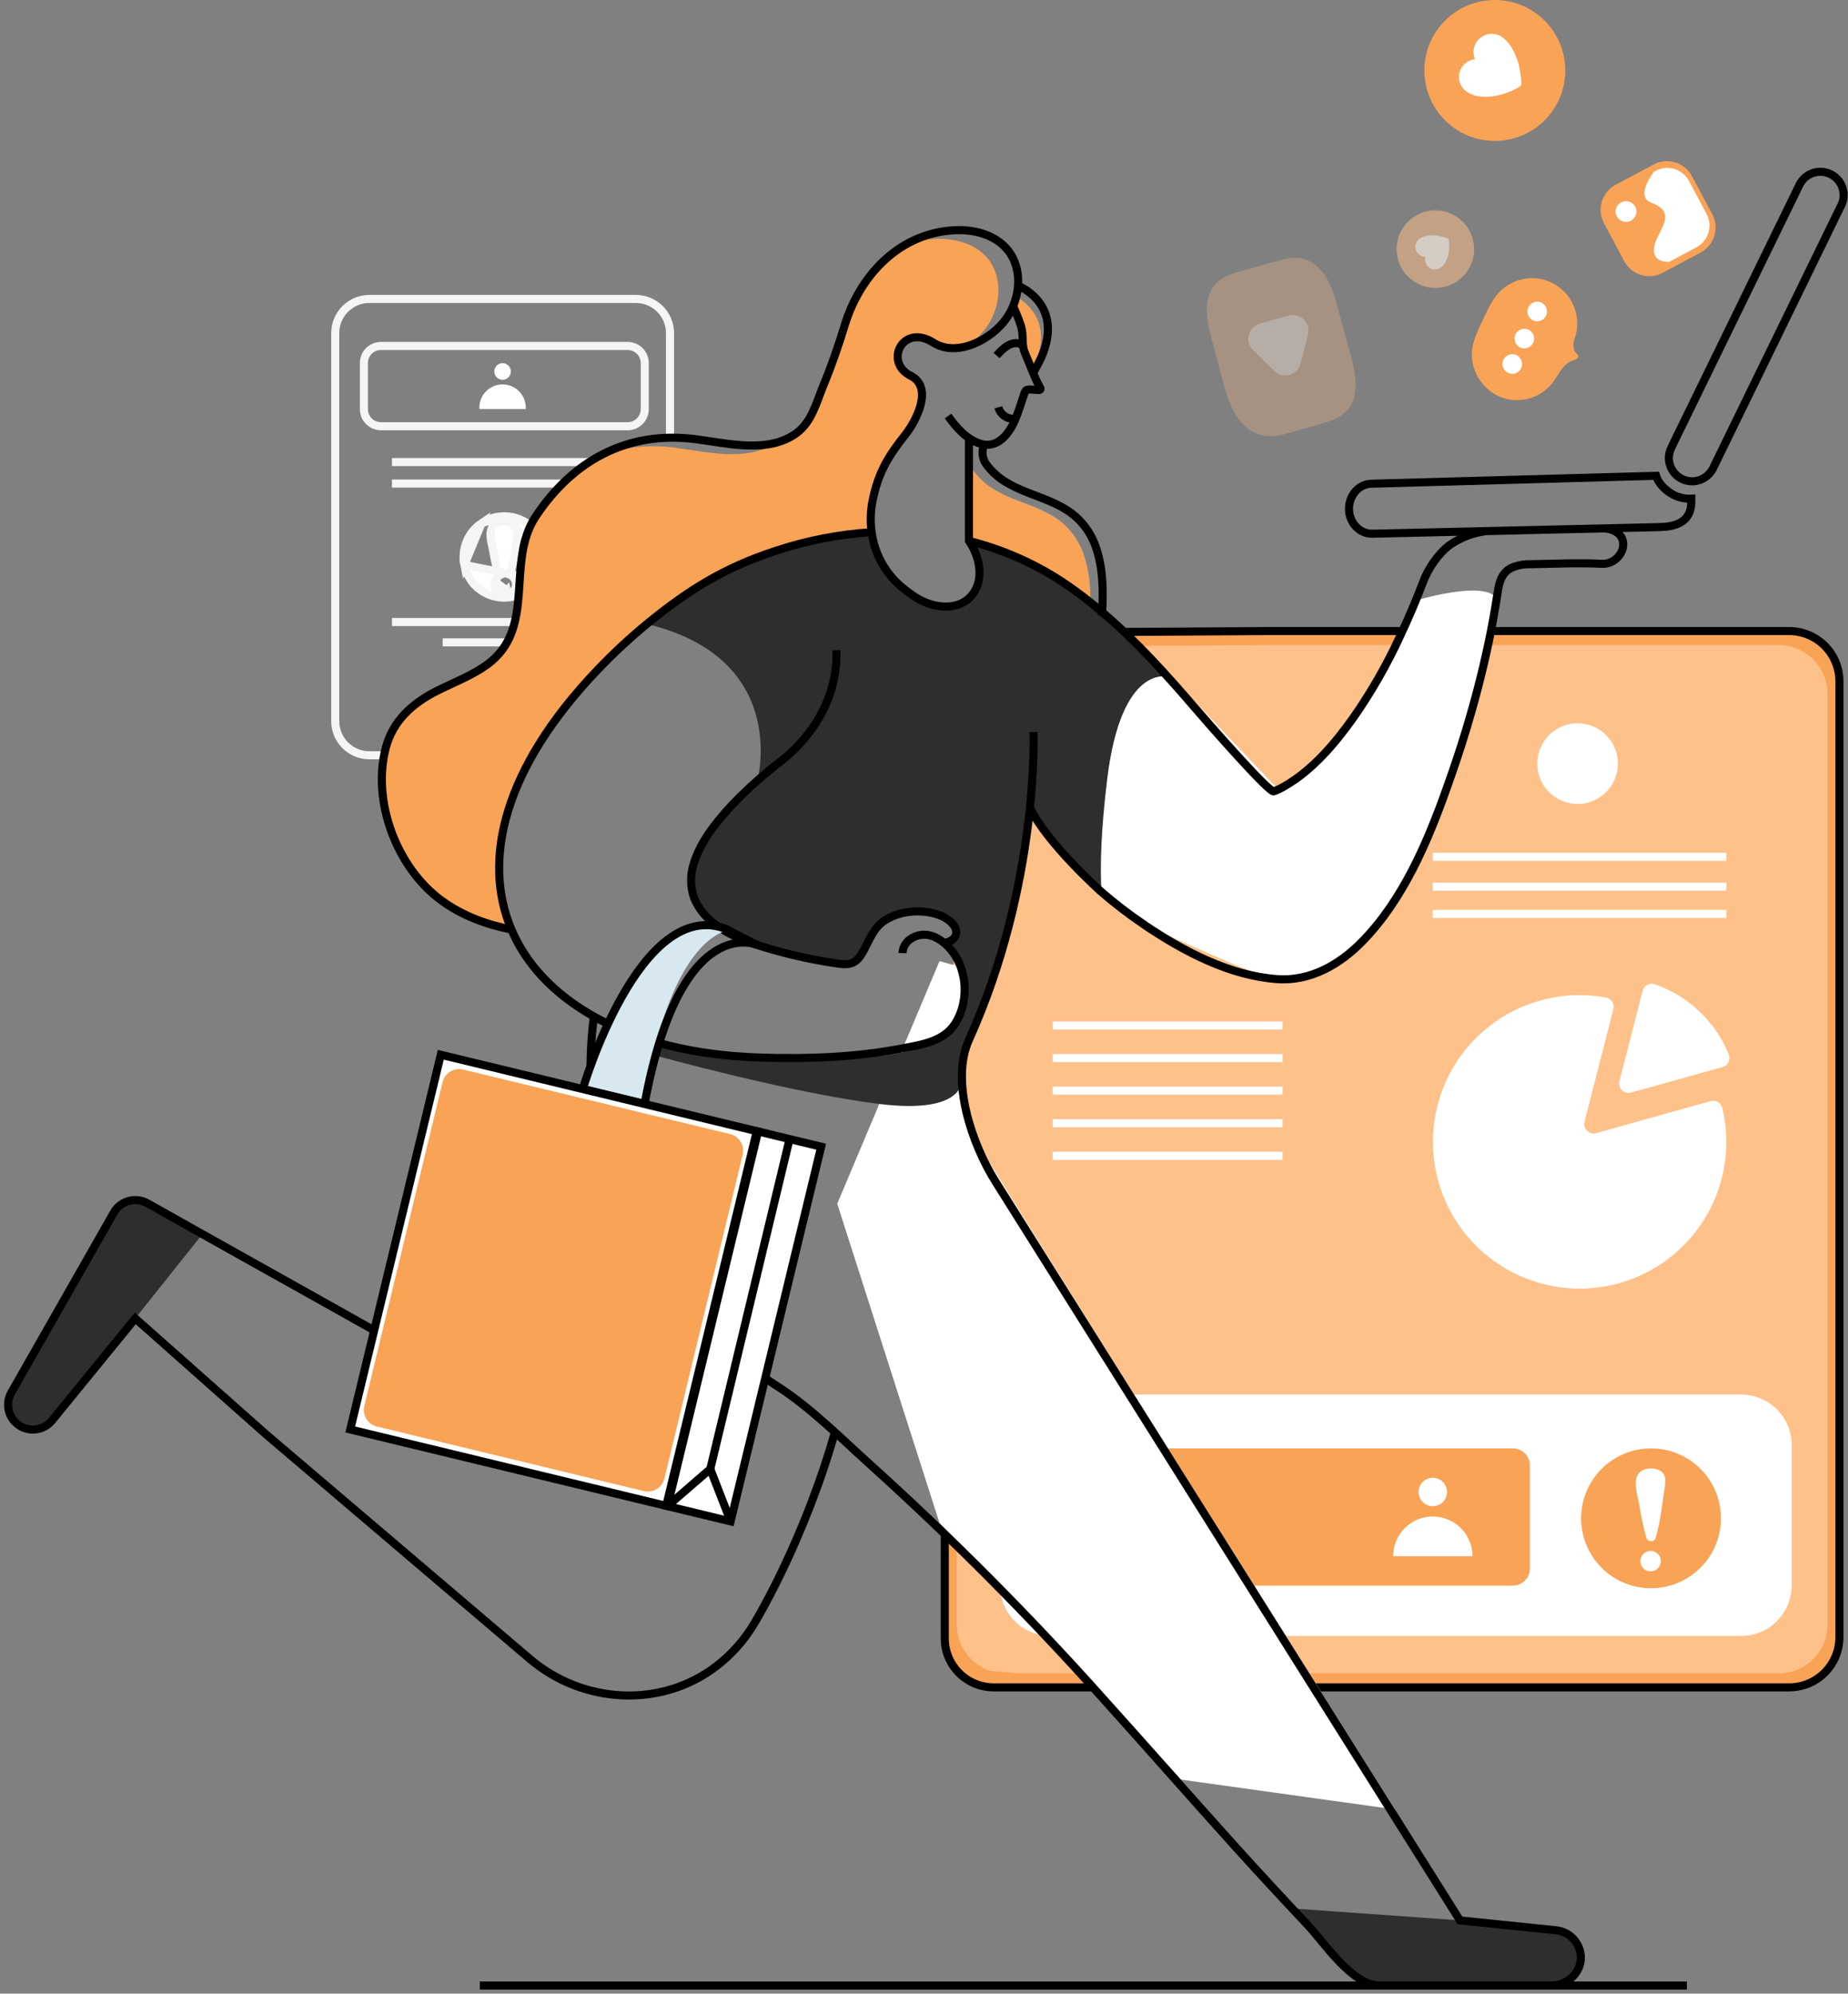<svg width="229" height="247" viewBox="0 0 229 247" fill="none" xmlns="http://www.w3.org/2000/svg">
<rect x="0" y="0" width="229" height="247" fill="#808080" stroke="none"/>
<path d="M65.767 93.576H45.775C45.218 93.576 44.667 93.466 44.154 93.253C43.639 93.04 43.172 92.728 42.779 92.334C42.386 91.94 42.074 91.473 41.862 90.959C41.649 90.444 41.54 89.893 41.541 89.337V41.27C41.541 40.714 41.651 40.164 41.863 39.65C42.076 39.137 42.388 38.67 42.781 38.277C43.175 37.884 43.641 37.573 44.155 37.36C44.669 37.148 45.219 37.038 45.775 37.039H78.78C79.337 37.037 79.889 37.145 80.404 37.357C80.919 37.569 81.387 37.88 81.782 38.273C82.177 38.666 82.49 39.133 82.704 39.648C82.917 40.162 83.028 40.713 83.028 41.27V54.235" stroke="#F5F5F5" stroke-miterlimit="10"/>
<path d="M77.777 42.863H47.21C46.04 42.863 45.092 43.812 45.092 44.982V50.689C45.092 51.859 46.04 52.807 47.21 52.807H77.777C78.947 52.807 79.896 51.859 79.896 50.689V44.982C79.896 43.812 78.947 42.863 77.777 42.863Z" stroke="#F5F5F5" stroke-miterlimit="10"/>
<path d="M62.278 47.051C62.846 47.051 63.306 46.59 63.306 46.023C63.306 45.455 62.846 44.995 62.278 44.995C61.71 44.995 61.25 45.455 61.25 46.023C61.25 46.59 61.71 47.051 62.278 47.051Z" fill="white"/>
<path d="M59.406 50.679C59.382 50.287 59.438 49.894 59.571 49.525C59.705 49.156 59.912 48.818 60.181 48.532C60.45 48.246 60.774 48.018 61.135 47.862C61.495 47.706 61.883 47.626 62.276 47.626C62.668 47.626 63.057 47.706 63.417 47.862C63.777 48.018 64.102 48.246 64.371 48.532C64.64 48.818 64.847 49.156 64.981 49.525C65.114 49.894 65.17 50.287 65.146 50.679H59.406Z" fill="white"/>
<path d="M62.49 63.965L62.49 63.965C61.493 63.965 60.518 64.26 59.69 64.814L62.49 63.965ZM62.49 63.965C63.152 63.965 63.808 64.095 64.419 64.348L64.419 64.348C65.031 64.601 65.587 64.972 66.055 65.44C66.055 65.44 66.055 65.44 66.055 65.44C66.055 65.44 66.055 65.44 66.055 65.441C66.523 65.909 66.894 66.464 67.147 67.076C67.4 67.688 67.531 68.343 67.53 69.005V69.005M62.49 63.965L67.53 69.005M67.53 69.005C67.53 70.002 67.235 70.977 66.681 71.806L67.53 69.005ZM62.842 73.188L62.976 73.669C62.791 73.721 62.597 73.731 62.408 73.7L62.842 73.188ZM62.842 73.188C62.727 73.22 62.607 73.226 62.49 73.207C62.298 73.175 62.124 73.076 61.998 72.928C61.872 72.78 61.803 72.592 61.803 72.397L62.842 73.188ZM62.842 73.188L62.975 73.67C63.16 73.618 63.331 73.528 63.477 73.404L63.477 73.404C63.623 73.28 63.74 73.126 63.821 72.952C63.902 72.778 63.943 72.588 63.943 72.397C63.943 72.207 63.902 72.017 63.821 71.843C63.741 71.669 63.623 71.515 63.477 71.391C63.344 71.278 63.191 71.193 63.026 71.14C63.132 71.061 63.22 70.958 63.283 70.839L63.309 70.79L63.323 70.736C63.647 69.522 63.877 68.285 64.011 67.036C64.022 66.953 64.034 66.878 64.049 66.794C64.059 66.73 64.071 66.66 64.083 66.577C64.109 66.406 64.133 66.206 64.128 66.004C64.117 65.58 63.972 65.094 63.445 64.793L63.444 64.793C63.07 64.581 62.594 64.513 62.164 64.579C61.734 64.644 61.261 64.861 61 65.322C60.728 65.799 60.759 66.374 60.825 66.818C60.86 67.052 60.911 67.283 60.957 67.486C60.964 67.517 60.971 67.547 60.977 67.576C61.016 67.745 61.048 67.886 61.069 68.01C61.206 68.934 61.404 69.848 61.662 70.746L61.676 70.794L61.7 70.839C61.776 70.984 61.89 71.105 62.029 71.189C62.038 71.195 62.047 71.2 62.057 71.205C61.889 71.285 61.739 71.4 61.617 71.543C61.415 71.782 61.303 72.084 61.303 72.397C61.303 72.71 61.415 73.013 61.617 73.252C61.819 73.49 62.099 73.649 62.408 73.7L62.842 73.188ZM58.926 72.57C58.221 71.865 57.741 70.967 57.546 69.989L66.681 71.806C66.127 72.635 65.34 73.281 64.419 73.662C63.498 74.044 62.484 74.144 61.506 73.949C60.529 73.755 59.631 73.275 58.926 72.57L58.572 72.923L58.926 72.57ZM57.833 67.076C58.214 66.155 58.86 65.368 59.69 64.814L57.546 69.989C57.352 69.011 57.452 67.998 57.833 67.076Z" fill="white" stroke="#F5F5F5"/>
<path d="M48.57 57.247H75.633" stroke="#F5F5F5" stroke-miterlimit="10"/>
<path d="M48.57 59.911H75.633" stroke="#F5F5F5" stroke-miterlimit="10"/>
<path d="M48.57 77.064H75.633" stroke="#F5F5F5" stroke-miterlimit="10"/>
<path d="M54.857 79.584H69.347" stroke="#F5F5F5" stroke-miterlimit="10"/>
<path d="M215.764 83.305H174.279C170.825 83.305 168.025 86.105 168.025 89.559V160.41C168.025 163.864 170.825 166.664 174.279 166.664H215.764C219.217 166.664 222.018 163.864 222.018 160.41V89.559C222.018 86.105 219.217 83.305 215.764 83.305Z" fill="#3FBDF1"/>
<path d="M159.058 83.305H130.172C126.718 83.305 123.918 86.105 123.918 89.559V160.41C123.918 163.864 126.718 166.664 130.172 166.664H159.058C162.512 166.664 165.312 163.864 165.312 160.41V89.559C165.312 86.105 162.512 83.305 159.058 83.305Z" fill="#3FBDF1"/>
<path d="M126.306 209.054H221.717C223.366 209.053 224.947 208.398 226.112 207.232C227.278 206.067 227.934 204.486 227.936 202.838V84.404C227.936 83.587 227.775 82.778 227.463 82.024C227.151 81.269 226.692 80.584 226.115 80.006C225.538 79.428 224.852 78.971 224.097 78.658C223.343 78.346 222.534 78.185 221.717 78.186H156.876L139.929 78.287H139.88L131.311 78.62H131.284L129.029 78.708H128.829L128.663 80.05L128.335 82.545C128.338 82.55 128.34 82.556 128.34 82.562C128.34 82.567 128.338 82.573 128.335 82.578L125.667 86.531L125.12 87.331L123.614 96.969V97.016C123.581 97.002 123.548 96.983 123.507 96.961C123.475 96.942 123.443 96.92 123.414 96.895C122.908 96.514 122.527 95.989 122.321 95.389C121.821 94.121 121.701 92.44 121.695 91.106L121.367 98.429V98.456L120.911 108.239L120.799 110.866C121.012 110.486 121.318 109.939 121.673 109.286L120.539 116.535L120.304 121.758L119.719 134.957L119.697 135.45V135.638L119.544 138.853V138.926C119.544 138.926 119.107 148.359 119.107 148.373L119.066 149.248L118.56 153.066L117.084 163.751V202.838C117.084 203.951 117.384 205.044 117.953 206.002C118.521 206.959 119.337 207.746 120.315 208.28C122.165 209.283 124.213 209.149 126.246 209.081C126.793 209.064 127.34 209.04 127.886 209.01" fill="#F9A357"/>
<path d="M122.686 207.014C122.648 207.014 122.607 206.978 122.56 206.964C122.041 206.778 121.549 206.52 121.101 206.199C120.313 205.639 119.672 204.899 119.23 204.04C118.788 203.181 118.559 202.228 118.561 201.262V149.099L117.085 149.807L116.992 149.853L116.793 149.359L115.806 146.899L115.533 146.218L113.037 139.989C113.037 139.989 117.777 120.811 120.912 108.238C122.06 103.621 122.995 99.893 123.388 98.327C123.509 97.859 123.58 97.586 123.593 97.54C123.594 97.529 123.594 97.518 123.593 97.507C123.602 97.414 123.587 97.32 123.552 97.233C123.514 97.133 123.467 97.035 123.413 96.941C123.407 96.922 123.397 96.903 123.386 96.886C123.061 96.333 122.695 95.805 122.292 95.306L121.773 88.875L121.858 88.809L122.251 88.495L124.941 86.363L125.567 84.706L126.794 81.487L127.341 80.052H128.642H128.975H131.329L140.026 80.024H140.773L157.274 79.926H220.412C221.207 79.926 221.994 80.082 222.729 80.387C223.463 80.691 224.13 81.138 224.692 81.7C225.254 82.263 225.699 82.931 226.003 83.666C226.306 84.4 226.462 85.188 226.461 85.983V201.262C226.462 202.058 226.306 202.845 226.003 203.58C225.699 204.315 225.254 204.982 224.692 205.545C224.13 206.108 223.463 206.554 222.729 206.858C221.994 207.163 221.207 207.32 220.412 207.32H126.422" fill="#FFC18A"/>
<path d="M129.002 78.347L131.238 78.333H131.284L139.867 78.287H139.927L156.874 78.186H221.718C223.367 78.186 224.948 78.842 226.114 80.008C227.28 81.174 227.935 82.755 227.936 84.404V202.838C227.935 204.486 227.279 206.067 226.113 207.232C224.947 208.398 223.366 209.053 221.718 209.054H123.133C121.527 209.054 119.986 208.415 118.85 207.279C117.714 206.143 117.076 204.603 117.076 202.996V190.065" stroke="black" stroke-miterlimit="10"/>
<path d="M215.764 172.785H130.172C126.718 172.785 123.918 175.585 123.918 179.039V196.426C123.918 199.88 126.718 202.68 130.172 202.68H215.764C219.218 202.68 222.018 199.88 222.018 196.426V179.039C222.018 175.585 219.218 172.785 215.764 172.785Z" fill="white"/>
<path d="M187.464 179.444H132.173C131.003 179.444 130.055 180.393 130.055 181.563V194.333C130.055 195.503 131.003 196.451 132.173 196.451H187.464C188.633 196.451 189.582 195.503 189.582 194.333V181.563C189.582 180.393 188.633 179.444 187.464 179.444Z" fill="#F9A357"/>
<path d="M177.545 186.609C178.518 186.609 179.306 185.821 179.306 184.849C179.306 183.877 178.518 183.089 177.545 183.089C176.573 183.089 175.785 183.877 175.785 184.849C175.785 185.821 176.573 186.609 177.545 186.609Z" fill="white"/>
<path d="M172.631 192.808C172.631 191.503 173.149 190.252 174.072 189.329C174.995 188.406 176.246 187.888 177.551 187.888C178.856 187.888 180.107 188.406 181.03 189.329C181.953 190.252 182.471 191.503 182.471 192.808H172.631Z" fill="white"/>
<path d="M204.599 179.447C202.885 179.446 201.208 179.952 199.782 180.904C198.356 181.855 197.244 183.208 196.588 184.791C195.93 186.374 195.758 188.117 196.091 189.798C196.425 191.48 197.25 193.024 198.462 194.237C199.673 195.449 201.218 196.275 202.899 196.61C204.58 196.945 206.323 196.773 207.906 196.117C209.49 195.461 210.844 194.35 211.796 192.925C212.748 191.499 213.256 189.823 213.255 188.109C213.256 186.972 213.032 185.846 212.597 184.795C212.162 183.744 211.525 182.79 210.721 181.985C209.917 181.181 208.963 180.543 207.912 180.107C206.862 179.672 205.736 179.448 204.599 179.447ZM204.599 194.68C204.427 194.688 204.256 194.661 204.096 194.601C203.935 194.541 203.788 194.449 203.664 194.331C203.54 194.212 203.441 194.07 203.374 193.912C203.306 193.755 203.272 193.585 203.272 193.413C203.272 193.242 203.306 193.072 203.374 192.914C203.441 192.757 203.54 192.614 203.664 192.496C203.788 192.377 203.935 192.285 204.096 192.225C204.256 192.165 204.427 192.138 204.599 192.146C204.925 192.161 205.232 192.301 205.457 192.538C205.682 192.774 205.808 193.087 205.808 193.413C205.808 193.739 205.682 194.053 205.457 194.289C205.232 194.525 204.925 194.665 204.599 194.68ZM206.192 184.936C205.919 186.816 205.698 188.79 205.137 190.61C205.011 191.05 204.183 191.05 204.044 190.61C203.647 189.238 203.343 187.841 203.136 186.428C202.961 185.403 202.363 183.736 202.937 182.741C203.443 181.847 204.869 181.741 205.689 182.194C206.712 182.774 206.302 184.001 206.192 184.936Z" fill="#F9A357"/>
<path d="M213.801 143.564C213.381 147.186 211.882 150.598 209.498 153.357C207.114 156.115 203.956 158.094 200.434 159.035C196.911 159.975 193.187 159.836 189.745 158.633C186.303 157.43 183.303 155.22 181.133 152.29C178.963 149.36 177.724 145.846 177.577 142.203C177.43 138.56 178.382 134.957 180.31 131.862C182.237 128.767 185.05 126.323 188.384 124.847C191.718 123.371 195.418 122.932 199.005 123.586C199.163 123.617 199.313 123.679 199.445 123.77C199.578 123.86 199.691 123.977 199.777 124.112C199.862 124.248 199.919 124.4 199.944 124.559C199.969 124.718 199.961 124.88 199.921 125.035L199.563 126.432L196.354 138.961C196.303 139.161 196.305 139.371 196.36 139.57C196.416 139.768 196.523 139.949 196.67 140.093C196.817 140.237 197 140.34 197.2 140.392C197.4 140.443 197.609 140.441 197.808 140.385L210.264 136.903L211.967 136.428C212.118 136.385 212.277 136.373 212.434 136.393C212.59 136.413 212.741 136.464 212.877 136.543C213.013 136.623 213.132 136.729 213.226 136.855C213.321 136.981 213.389 137.125 213.426 137.278C213.917 139.336 214.044 141.463 213.801 143.564Z" fill="white"/>
<path d="M214.228 130.652C214.287 130.805 214.313 130.968 214.305 131.132C214.297 131.295 214.254 131.455 214.18 131.601C214.107 131.747 214.003 131.876 213.876 131.98C213.749 132.083 213.602 132.159 213.444 132.202L212.271 132.53L202.128 135.364C201.929 135.42 201.719 135.422 201.519 135.371C201.32 135.319 201.137 135.216 200.99 135.072C200.842 134.928 200.736 134.747 200.68 134.549C200.625 134.35 200.622 134.14 200.673 133.94L203.295 123.739L203.546 122.761C203.586 122.605 203.657 122.459 203.755 122.333C203.853 122.206 203.977 122.101 204.118 122.024C204.259 121.947 204.414 121.9 204.574 121.885C204.734 121.871 204.895 121.89 205.047 121.941C207.111 122.653 208.998 123.799 210.581 125.302C212.165 126.804 213.408 128.629 214.228 130.652Z" fill="white"/>
<path d="M195.489 99.606C198.248 99.606 200.485 97.368 200.485 94.609C200.485 91.85 198.248 89.612 195.489 89.612C192.729 89.612 190.492 91.85 190.492 94.609C190.492 97.368 192.729 99.606 195.489 99.606Z" fill="white"/>
<path d="M213.92 105.652H177.547V106.653H213.92V105.652Z" fill="white"/>
<path d="M213.92 109.353H177.547V110.353H213.92V109.353Z" fill="white"/>
<path d="M213.92 112.727H177.547V113.727H213.92V112.727Z" fill="white"/>
<path d="M158.942 126.552H130.449V127.552H158.942V126.552Z" fill="white"/>
<path d="M158.942 130.589H130.449V131.589H158.942V130.589Z" fill="white"/>
<path d="M158.942 134.623H130.449V135.623H158.942V134.623Z" fill="white"/>
<path d="M158.942 138.661H130.449V139.662H158.942V138.661Z" fill="white"/>
<path d="M158.942 142.698H130.449V143.699H158.942V142.698Z" fill="white"/>
<path d="M126.541 98.125C126.541 98.125 135.2 111.762 145.068 116.048C154.935 120.334 158.018 122.228 161.793 120.695C165.568 119.161 172.814 117.013 177.92 101.835C183.026 86.656 185.459 78.667 185.639 74.99C185.819 71.314 175.668 74.334 175.668 74.334C175.668 74.334 170.201 90.447 158.223 97.639L141.165 79.621L126.541 98.125Z" fill="white"/>
<path d="M116.419 119.082L123.389 120.974C123.389 120.974 115.296 132.134 122.493 143.819C129.69 155.504 144.51 179.079 144.51 179.079L172.877 224.18L146.347 220.482L126.538 198.784L116.425 188.701L103.75 149.135L116.419 119.082Z" fill="white"/>
<path d="M2.615 176.756C3.242 177.095 3.967 177.204 4.666 177.065C5.365 176.925 5.993 176.546 6.442 175.993L16.757 163.346L25.081 152.899L18.266 149.072C17.561 148.673 16.725 148.571 15.944 148.788C15.163 149.005 14.5 149.523 14.101 150.228L1.401 172.533C1.199 172.889 1.07 173.281 1.022 173.687C0.973 174.094 1.006 174.506 1.119 174.899C1.233 175.293 1.423 175.66 1.68 175.979C1.937 176.297 2.255 176.561 2.615 176.756Z" fill="#2E2E2E"/>
<path d="M159.637 236.411L168.222 244.857C168.963 245.588 169.961 245.998 171.002 246H192.473C193.139 246.003 193.791 245.811 194.35 245.45C194.909 245.088 195.351 244.571 195.621 243.962C195.892 243.354 195.979 242.679 195.873 242.022C195.767 241.365 195.471 240.752 195.023 240.26C194.458 239.628 193.679 239.231 192.836 239.144L180.927 237.923L159.637 236.411Z" fill="#2E2E2E"/>
<path d="M81.233 130.772C81.233 130.772 97.838 135.391 108.908 136.769C119.978 138.147 119.202 133.555 119.202 133.555L120.555 127.754C124.108 121.965 126.172 109.649 126.172 109.649L127.599 100.013L129.682 103.679L136.414 110.46L136.496 110.526C136.291 107.287 136.447 102.736 137.201 96.537C138.94 82.186 144.696 83.851 144.696 83.851L143.851 82.924C139.874 76.307 127.178 69.312 123.122 67.639C119.065 65.967 120.801 68.337 121.318 70.1C121.834 71.863 120.358 76.824 114.446 74.298C108.534 71.772 108.236 66.278 108.236 66.278H105.489C88.638 68.304 80.068 77.291 80.068 77.291C97.969 81.514 93.861 96.698 93.861 96.698L92.237 98.182C85.882 103.693 85.439 109.006 85.989 111.22C86.538 113.434 90.458 116.414 97.534 118.141C104.611 119.869 105.899 119.871 107.498 116.813C109.097 113.754 110.961 113.377 113.511 112.918C116.061 112.458 119.186 114.271 118.472 115.698C117.759 117.124 117.242 115.878 119.019 119.732C120.795 123.586 119.97 125.546 115.192 129.096C110.414 132.647 89.171 130.654 89.171 130.654C79.01 127.845 81.233 130.772 81.233 130.772Z" fill="#2E2E2E"/>
<path d="M120.071 66.369V66.951V67.098C124.821 68.285 129.293 70.385 133.24 73.281C133.88 73.749 134.503 74.224 135.118 74.725C135.135 72.715 134.962 70.698 134.315 68.796C133.79 67.163 132.801 65.719 131.469 64.638C130.297 63.703 128.911 63.105 127.517 62.564C126.123 62.023 124.753 61.547 123.474 60.817C122.396 60.227 121.454 59.417 120.711 58.439C120.45 58.085 120.287 57.669 120.239 57.232C120.191 56.795 120.26 56.354 120.437 55.952C120.312 55.943 120.188 55.918 120.068 55.878L120.071 66.369Z" fill="#3FBDF1"/>
<path d="M120.071 66.369V66.951V67.098C124.821 68.285 129.293 70.385 133.24 73.281C133.88 73.749 134.503 74.224 135.118 74.725C135.135 72.715 134.962 70.698 134.315 68.796C133.79 67.163 132.801 65.719 131.469 64.638C130.297 63.703 128.911 63.105 127.517 62.564C126.123 62.023 124.753 61.547 123.474 60.817C122.396 60.227 121.454 59.417 120.711 58.439C120.45 58.085 120.287 57.669 120.239 57.232C120.191 56.795 120.26 56.354 120.437 55.952C120.312 55.943 120.188 55.918 120.068 55.878L120.071 66.369Z" fill="#F9A357"/>
<path d="M54.45 111.748C56.234 113.025 58.218 113.998 60.321 114.626C61.226 114.905 62.145 115.135 63.074 115.315C59.403 106.664 62.15 95.282 73.734 83.146C75.717 81.065 77.829 79.109 80.056 77.291C83.656 74.364 86.854 72.183 90.626 70.428C92.315 69.649 94.049 68.972 95.819 68.403C98.959 67.358 102.199 66.646 105.487 66.279C106.233 66.189 106.971 66.123 107.718 66.082C107.536 64.8 107.572 63.497 107.824 62.228C108.513 58.743 109.713 56.739 111.894 53.992C113.261 52.262 115.396 48.129 112.55 46.702C110.754 45.809 110.59 43.969 111.435 42.876C112.148 41.925 113.592 41.49 115.371 42.602C116.601 43.39 118.061 43.439 119.471 43.053C120.567 42.415 121.516 41.555 122.259 40.528C124.326 37.568 124.399 33.082 121.166 30.909C119.403 29.72 117.156 29.433 115.049 29.663C114.105 29.766 113.175 29.97 112.274 30.269C112.27 30.267 112.266 30.267 112.262 30.267C112.258 30.267 112.253 30.267 112.25 30.269C108.423 32.328 105.703 36.133 104.391 40.421C103.62 42.955 102.751 45.464 101.734 47.924C100.898 49.941 100.316 52.393 98.454 53.771C97.676 54.346 96.793 54.764 95.855 55.001C92.337 57.231 87.458 55.944 83.612 55.468C80.537 55.048 77.407 55.362 74.477 56.387C71.197 58.046 68.376 60.694 66.089 64.138C62.308 69.838 66.31 78.054 59.988 82.548C58.074 83.901 55.888 84.721 53.797 85.77C50.812 87.287 48.401 89.444 47.51 92.765C45.75 99.465 48.882 107.706 54.45 111.748Z" fill="#F9A357"/>
<path d="M209.038 245.999H59.457" stroke="black" stroke-miterlimit="10"/>
<path d="M125.555 37.83C125.939 38.626 126.268 39.448 126.539 40.289C126.932 41.656 126.506 42.504 127.104 43.807C127.31 44.258 127.605 45.021 127.925 45.792C128.015 45.611 128.097 45.464 128.146 45.349C130.491 40.126 127.408 37.608 125.924 36.747C125.829 37.117 125.706 37.479 125.555 37.83Z" fill="#3FBDF1"/>
<path d="M125.555 37.83C125.939 38.626 126.268 39.448 126.539 40.289C126.932 41.656 126.506 42.504 127.104 43.807C127.31 44.258 127.605 45.021 127.925 45.792C128.015 45.611 128.097 45.464 128.146 45.349C130.491 40.126 127.408 37.608 125.924 36.747C125.829 37.117 125.706 37.479 125.555 37.83Z" fill="#F9A357"/>
<path d="M73.59 125.95C72.158 137.244 73.317 156.837 96.447 171.827C100.61 174.524 104.357 178.335 108.028 181.628C118.04 190.676 127.565 200.249 136.562 210.307C142.069 216.413 147.692 222.831 153.276 229.014C156.139 232.174 159.033 235.304 161.957 238.406C164.111 240.677 167.528 245.996 170.991 245.996H192.273C194.186 245.996 195.925 244.43 195.897 242.509C195.882 241.678 195.567 240.881 195.012 240.265C194.447 239.633 193.667 239.235 192.825 239.149L180.916 237.928L123.376 146.42C120.407 141.697 117.775 133.923 120.071 128.831C128.818 109.462 128.066 90.689 128.066 90.689" stroke="black" stroke-miterlimit="10"/>
<path d="M103.381 177.714C100.872 186.529 96.821 195.481 93.475 201.117C92.263 203.175 90.665 204.979 88.768 206.431C81.913 211.682 72.223 211.121 65.65 205.526L32.956 177.698L16.761 163.345L6.445 175.992C5.957 176.586 5.265 176.975 4.504 177.082C3.743 177.19 2.97 177.009 2.337 176.574C1.703 176.14 1.256 175.483 1.083 174.735C0.91 173.987 1.024 173.2 1.402 172.532L14.104 150.233C14.503 149.528 15.166 149.01 15.947 148.793C16.728 148.576 17.564 148.678 18.269 149.077L25.084 152.904L64.127 174.77C64.776 175.134 65.503 175.338 66.247 175.366C66.991 175.394 67.73 175.245 68.405 174.931C69.08 174.617 69.671 174.147 70.129 173.561C70.587 172.974 70.899 172.287 71.04 171.556L75.665 147.306" stroke="black" stroke-miterlimit="10"/>
<path d="M120.07 54.254V66.281V66.863V67.011C121.308 68.815 121.931 71.384 120.75 73.298C119.168 75.864 115.675 75.438 113.461 74.003C112.809 73.581 112.187 73.116 111.599 72.609C109.628 70.897 108.353 68.522 108.013 65.934C107.831 64.652 107.867 63.349 108.12 62.08C108.814 58.598 110.011 56.597 112.195 53.842C113.562 52.12 115.694 47.981 112.846 46.554C109.508 44.89 111.821 40.019 115.666 42.454C118.651 44.349 122.94 41.987 124.711 39.448C126.777 36.487 126.851 32.002 123.618 29.829C121.855 28.64 119.608 28.353 117.5 28.582C111.08 29.288 106.51 34.306 104.681 40.276C103.91 42.81 103.041 45.319 102.024 47.779C101.188 49.796 100.606 52.248 98.744 53.626C95.191 56.274 90.068 54.888 86.059 54.396C77.711 53.371 70.979 57.07 66.378 63.993C62.598 69.692 66.6 77.909 60.278 82.403C58.364 83.755 56.177 84.576 54.086 85.625C51.102 87.142 48.691 89.299 47.813 92.62C46.042 99.311 49.18 107.552 54.742 111.595C57.293 113.448 60.278 114.555 63.377 115.162" stroke="black" stroke-miterlimit="10"/>
<path d="M136.548 76.282C136.565 76.129 136.57 75.982 136.578 75.837C136.718 73.194 136.701 70.455 135.84 67.91C135.312 66.279 134.323 64.836 132.992 63.755C131.817 62.823 130.431 62.219 129.042 61.678C127.654 61.137 126.276 60.667 125 59.934C123.919 59.347 122.977 58.535 122.236 57.553C121.977 57.201 121.815 56.786 121.767 56.35C121.719 55.915 121.787 55.475 121.963 55.074" stroke="black" stroke-miterlimit="10"/>
<path d="M117.482 51.542C118.45 52.925 119.762 54.418 121.416 54.956C123.556 55.653 124.996 53.836 125.765 52.067C126.224 51.015 126.541 49.894 126.913 48.806C127.033 48.448 127.107 48.276 127.517 48.26C127.927 48.243 128.358 48.325 128.779 48.325C128.809 48.324 128.839 48.316 128.864 48.3C128.89 48.285 128.911 48.262 128.925 48.236C128.939 48.209 128.946 48.18 128.945 48.15C128.944 48.12 128.935 48.091 128.919 48.066C128.353 47.205 127.508 44.857 127.082 43.916C126.489 42.612 126.918 41.768 126.519 40.398C126.247 39.558 125.921 38.736 125.54 37.938" stroke="black" stroke-miterlimit="10"/>
<path d="M126.172 35.41C126.172 35.41 132.008 37.649 128.993 44.376C128.807 44.783 128.35 45.633 128.134 46.016" stroke="black" stroke-miterlimit="10"/>
<path d="M189.119 16.23C189.119 16.23 189.152 16.247 189.218 16.271L189.119 16.23Z" fill="#3FBDF1"/>
<path d="M125.848 51.873C125.381 51.937 124.906 51.829 124.513 51.568C124.12 51.307 123.836 50.912 123.713 50.457" stroke="black" stroke-miterlimit="10"/>
<path d="M126.835 42.864C125.627 41.88 124.301 43.138 123.492 44.051" stroke="black" stroke-miterlimit="10"/>
<path d="M108.021 65.936C103.969 66.192 99.967 66.97 96.115 68.251C89.828 70.312 85.498 72.971 80.362 77.14C78.135 78.961 76.024 80.919 74.04 83.003C62.445 95.139 59.704 106.526 63.38 115.174C66.368 122.221 73.256 126.592 80.313 128.819C84.93 130.273 89.74 130.899 94.568 131.039C100.321 131.203 106.124 130.984 111.788 129.891C114.174 129.432 116.924 129.054 118.348 126.838C119.772 124.621 119.892 121.631 118.834 119.255C117.842 117.044 115.164 114.666 112.742 116.402C112.473 116.595 112.252 116.848 112.096 117.139C111.939 117.431 111.85 117.755 111.837 118.085" stroke="black" stroke-miterlimit="10"/>
<path d="M103.646 80.56C103.947 89.623 96.266 94.677 96.266 94.677C93.719 96.741 91.242 98.958 89.159 101.497C87.828 103.118 86.593 104.933 85.98 106.964C85.522 108.349 85.53 109.845 86.002 111.225C86.524 112.501 87.386 113.609 88.495 114.429C90.567 116.05 93.087 116.889 95.585 117.616C98.338 118.404 101.142 119.001 103.977 119.403C105.617 119.638 106.308 119.13 107.057 117.711C107.735 116.427 108.29 114.94 109.545 114.101C111.283 112.934 113.617 112.663 115.629 113.144C118.731 113.882 119.524 116.342 116.996 116.839" stroke="black" stroke-miterlimit="10"/>
<path d="M101.751 142.052L54.614 130.662L43.397 177.086L89.227 188.478L90.697 187.803L101.751 142.052Z" fill="white"/>
<path d="M80.002 135.525C82.238 119.874 87.085 116.004 90.239 115.23L90.031 115.115C80.508 111.409 73.904 129.747 72.502 134.036L80.002 135.525Z" fill="#D7E8F0"/>
<path d="M79.871 136.765C82.106 121.114 87.084 115.992 90.238 115.229L90.031 115.114C80.507 111.408 73.63 130.629 72.223 134.915L79.871 136.765Z" fill="#D7E8F0"/>
<path d="M90.031 115.115C79.261 110.927 72.223 134.915 72.223 134.915L79.876 136.766C84.323 112.712 93.865 117.086 93.865 117.086C93.529 116.984 90.031 115.115 90.031 115.115Z" stroke="black" stroke-miterlimit="10"/>
<path d="M54.091 132.876L43.4 177.102L80.588 186.092L91.279 141.866L54.091 132.876Z" fill="#3FBDF1"/>
<path d="M54.658 130.534L43.4 177.103L82.557 186.569L93.814 140L54.658 130.534Z" fill="white"/>
<path d="M54.842 134.075L45.146 174.183C44.871 175.32 45.57 176.465 46.707 176.739L79.777 184.734C80.914 185.009 82.059 184.31 82.334 183.172L92.029 143.065C92.304 141.928 91.605 140.783 90.468 140.508L57.398 132.514C56.261 132.239 55.116 132.938 54.842 134.075Z" fill="#F9A357"/>
<path d="M54.623 130.679L43.4 177.102L82.557 186.567L93.779 140.144L54.623 130.679Z" stroke="black" stroke-miterlimit="10"/>
<path d="M93.941 140.181L82.719 186.604L90.535 188.493L101.757 142.07L93.941 140.181Z" fill="white"/>
<path d="M93.941 140.181L82.719 186.604L90.535 188.493L101.757 142.07L93.941 140.181Z" stroke="black" stroke-miterlimit="10"/>
<path d="M90.534 188.478L88.017 182.003L82.717 186.59" stroke="black" stroke-miterlimit="10"/>
<path d="M97.845 141.11L88.016 182.004" stroke="black" stroke-miterlimit="10"/>
<path d="M184.073 65.803C183.926 65.827 183.8 65.852 183.639 65.885C182.16 66.143 180.758 66.731 179.539 67.607C178.202 68.64 176.988 70.436 176.398 71.98C175.505 74.325 174.524 76.632 173.454 78.901C171.839 82.398 169.918 85.746 167.714 88.905C165.426 92.12 162.679 95.378 159.219 97.379C158.784 97.641 158.327 97.863 157.852 98.043C157.27 98.289 149.078 88.864 148.176 87.814C144.56 83.608 140.82 79.442 136.581 75.842C135.507 74.924 134.394 74.038 133.252 73.21C129.302 70.312 124.826 68.209 120.074 67.019" stroke="black" stroke-miterlimit="10"/>
<path d="M198.81 65.458C198.826 65.462 198.843 65.462 198.859 65.458C202.648 65.901 201.163 69.984 198.498 69.853C195.555 69.706 192.619 69.853 189.683 69.903C188.874 69.876 188.068 70.024 187.322 70.337C185.846 71.042 185.706 72.617 185.485 74.043C185.19 75.913 184.853 77.783 184.457 79.636C183.686 83.31 182.735 86.934 181.644 90.526C180.939 92.855 180.16 95.172 179.34 97.466C176.946 104.223 173.928 111.389 168.852 116.599C166.048 119.486 162.374 121.618 158.233 121.306C152.403 120.871 146.794 117.944 141.849 114.615C141.829 114.601 141.809 114.584 141.792 114.566C139.946 113.323 138.177 111.971 136.495 110.515C136.495 110.515 129.68 104.447 127.598 100.002" stroke="black" stroke-miterlimit="10"/>
<path d="M209.582 61.785V62.167C209.582 64.808 207.456 65.261 205.619 65.305L170.066 66.125C168.508 66.166 167.199 64.802 167.166 63.099V63.028C167.166 61.358 168.391 59.969 169.929 59.931C169.929 59.931 189.817 59.371 205.22 58.947C205.512 59.879 206.229 60.601 207.117 61.164C207.859 61.61 208.717 61.826 209.582 61.785Z" stroke="black" stroke-miterlimit="10"/>
<path d="M228.469 24.165C228.469 24.6 228.366 25.029 228.169 25.417L212.28 58.012C212.093 58.389 211.827 58.721 211.5 58.985C211.173 59.249 210.793 59.44 210.385 59.543C209.729 59.709 209.035 59.637 208.426 59.341C207.939 59.101 207.529 58.73 207.243 58.27C206.956 57.81 206.804 57.278 206.805 56.736C206.807 56.302 206.906 55.875 207.094 55.484L222.992 22.886C223.281 22.304 223.758 21.836 224.345 21.559C224.933 21.282 225.598 21.212 226.23 21.36C226.863 21.508 227.428 21.865 227.832 22.373C228.236 22.882 228.457 23.512 228.458 24.162L228.469 24.165Z" stroke="black" stroke-miterlimit="10"/>
<path d="M185.234 17.461C190.056 17.461 193.965 13.552 193.965 8.73C193.965 3.909 190.056 0 185.234 0C180.413 0 176.504 3.909 176.504 8.73C176.504 13.552 180.413 17.461 185.234 17.461Z" fill="#F9A357"/>
<path d="M182.459 11.734C182.169 11.626 181.898 11.474 181.655 11.283C181.227 10.96 180.932 10.491 180.827 9.965C180.723 9.439 180.815 8.892 181.087 8.43C181.264 8.129 181.508 7.874 181.801 7.685C182.094 7.495 182.427 7.376 182.773 7.336C182.581 6.885 182.541 6.383 182.659 5.907C182.778 5.431 183.048 5.007 183.429 4.698C183.81 4.389 184.281 4.213 184.772 4.196C185.262 4.179 185.744 4.322 186.146 4.603C186.991 5.191 187.576 6.227 187.934 7.172C188.118 7.669 188.254 8.183 188.338 8.706C188.379 8.979 188.658 10.483 188.439 10.636C186.996 11.636 184.309 12.44 182.459 11.734Z" fill="white"/>
<g opacity="0.72">
<path opacity="0.72" d="M177.868 35.672C180.522 35.672 182.673 33.521 182.673 30.867C182.673 28.213 180.522 26.061 177.868 26.061C175.214 26.061 173.062 28.213 173.062 30.867C173.062 33.521 175.214 35.672 177.868 35.672Z" fill="#FFC18A"/>
<path opacity="0.72" d="M178.819 32.906C178.704 33.031 178.569 33.138 178.42 33.222C178.166 33.371 177.865 33.422 177.576 33.365C177.287 33.308 177.028 33.148 176.849 32.914C176.731 32.76 176.651 32.582 176.614 32.392C176.578 32.202 176.586 32.007 176.638 31.82C176.369 31.822 176.107 31.736 175.891 31.576C175.674 31.416 175.516 31.191 175.439 30.933C175.362 30.675 175.37 30.399 175.464 30.147C175.557 29.894 175.729 29.679 175.955 29.532C176.468 29.249 177.051 29.12 177.636 29.161C177.928 29.169 178.218 29.207 178.502 29.276C178.647 29.308 179.473 29.483 179.505 29.625C179.716 30.574 179.566 32.113 178.819 32.906Z" fill="white"/>
</g>
<path d="M204.919 20.38L200.203 22.894C198.493 23.805 197.845 25.931 198.757 27.642L201.271 32.357C202.182 34.068 204.308 34.715 206.019 33.803L210.734 31.29C212.445 30.378 213.092 28.252 212.18 26.542L209.667 21.826C208.755 20.116 206.629 19.468 204.919 20.38Z" fill="#F9A357"/>
<path d="M206.808 32.464L210.222 30.643C210.934 30.261 211.466 29.613 211.701 28.84C211.937 28.067 211.857 27.233 211.479 26.519L209.293 22.419C208.911 21.706 208.263 21.174 207.49 20.939C206.717 20.703 205.882 20.783 205.168 21.161L204.938 21.284C204.086 22.468 202.951 24.493 204.665 25.13C207.125 26.051 206.406 27.432 205.485 29.2C204.703 30.684 204.504 32.42 206.808 32.464Z" fill="white"/>
<path d="M201.491 27.499C202.204 27.499 202.781 26.921 202.781 26.209C202.781 25.497 202.204 24.919 201.491 24.919C200.779 24.919 200.201 25.497 200.201 26.209C200.201 26.921 200.779 27.499 201.491 27.499Z" fill="white"/>
<path d="M185.599 49.033C186.077 49.265 186.586 49.427 187.111 49.514C188.074 49.662 189.058 49.557 189.969 49.21C190.879 48.863 191.684 48.286 192.304 47.535C192.783 46.939 193.141 46.193 193.644 45.592C193.988 45.153 194.448 44.82 194.972 44.63C195.152 44.591 195.32 44.51 195.461 44.392C195.806 44.036 195.221 43.736 195.103 43.449C194.927 42.986 194.927 42.474 195.103 42.011C195.552 40.794 195.565 39.459 195.139 38.233C194.713 37.007 193.876 35.967 192.769 35.29C191.663 34.613 190.355 34.341 189.07 34.519C187.785 34.698 186.602 35.318 185.722 36.271C184.853 37.208 184.331 38.406 183.79 39.551C183.309 40.57 182.798 41.584 182.533 42.681C181.918 45.277 183.306 47.915 185.599 49.033Z" fill="#F9A357"/>
<path d="M190.482 39.809C191.154 39.809 191.698 39.264 191.698 38.592C191.698 37.92 191.154 37.376 190.482 37.376C189.81 37.376 189.266 37.92 189.266 38.592C189.266 39.264 189.81 39.809 190.482 39.809Z" fill="white"/>
<path d="M188.888 43.165C189.56 43.165 190.105 42.621 190.105 41.949C190.105 41.277 189.56 40.732 188.888 40.732C188.216 40.732 187.672 41.277 187.672 41.949C187.672 42.621 188.216 43.165 188.888 43.165Z" fill="white"/>
<path d="M187.394 46.314C188.066 46.314 188.61 45.769 188.61 45.097C188.61 44.425 188.066 43.881 187.394 43.881C186.722 43.881 186.178 44.425 186.178 45.097C186.178 45.769 186.722 46.314 187.394 46.314Z" fill="white"/>
<g opacity="0.54">
<path opacity="0.54" d="M158.195 53.989C158.564 53.94 158.93 53.864 159.288 53.762L163.404 52.603C164.664 52.248 165.99 51.854 166.884 50.895C168.54 49.115 168.005 46.289 167.362 43.944C166.839 42.025 166.315 40.106 165.791 38.187C165.43 36.864 165.058 35.519 164.339 34.36C163.62 33.202 162.483 32.206 161.127 31.993C160.13 31.837 159.118 32.105 158.143 32.37L154.193 33.464C152.897 33.816 151.531 34.213 150.623 35.205C149.01 36.968 149.53 39.734 150.148 42.038L151.725 47.929C152.692 51.469 154.504 54.453 158.195 53.989Z" fill="#FFC18A"/>
<path opacity="0.54" d="M157.923 45.956C158.166 46.194 158.469 46.363 158.799 46.447C159.129 46.532 159.475 46.527 159.804 46.435C160.132 46.343 160.43 46.166 160.667 45.922C160.905 45.678 161.075 45.376 161.159 45.045L161.618 43.247L162.075 41.446C162.159 41.115 162.154 40.769 162.061 40.441C161.969 40.113 161.792 39.815 161.548 39.578C161.304 39.34 161.001 39.171 160.671 39.087C160.341 39.003 159.994 39.008 159.666 39.1L157.882 39.603L156.094 40.106C155.767 40.199 155.47 40.377 155.233 40.622C154.996 40.866 154.827 41.169 154.744 41.499C154.661 41.829 154.666 42.175 154.759 42.502C154.852 42.83 155.03 43.127 155.274 43.364L156.605 44.66L157.923 45.956Z" fill="white"/>
</g>
</svg>
